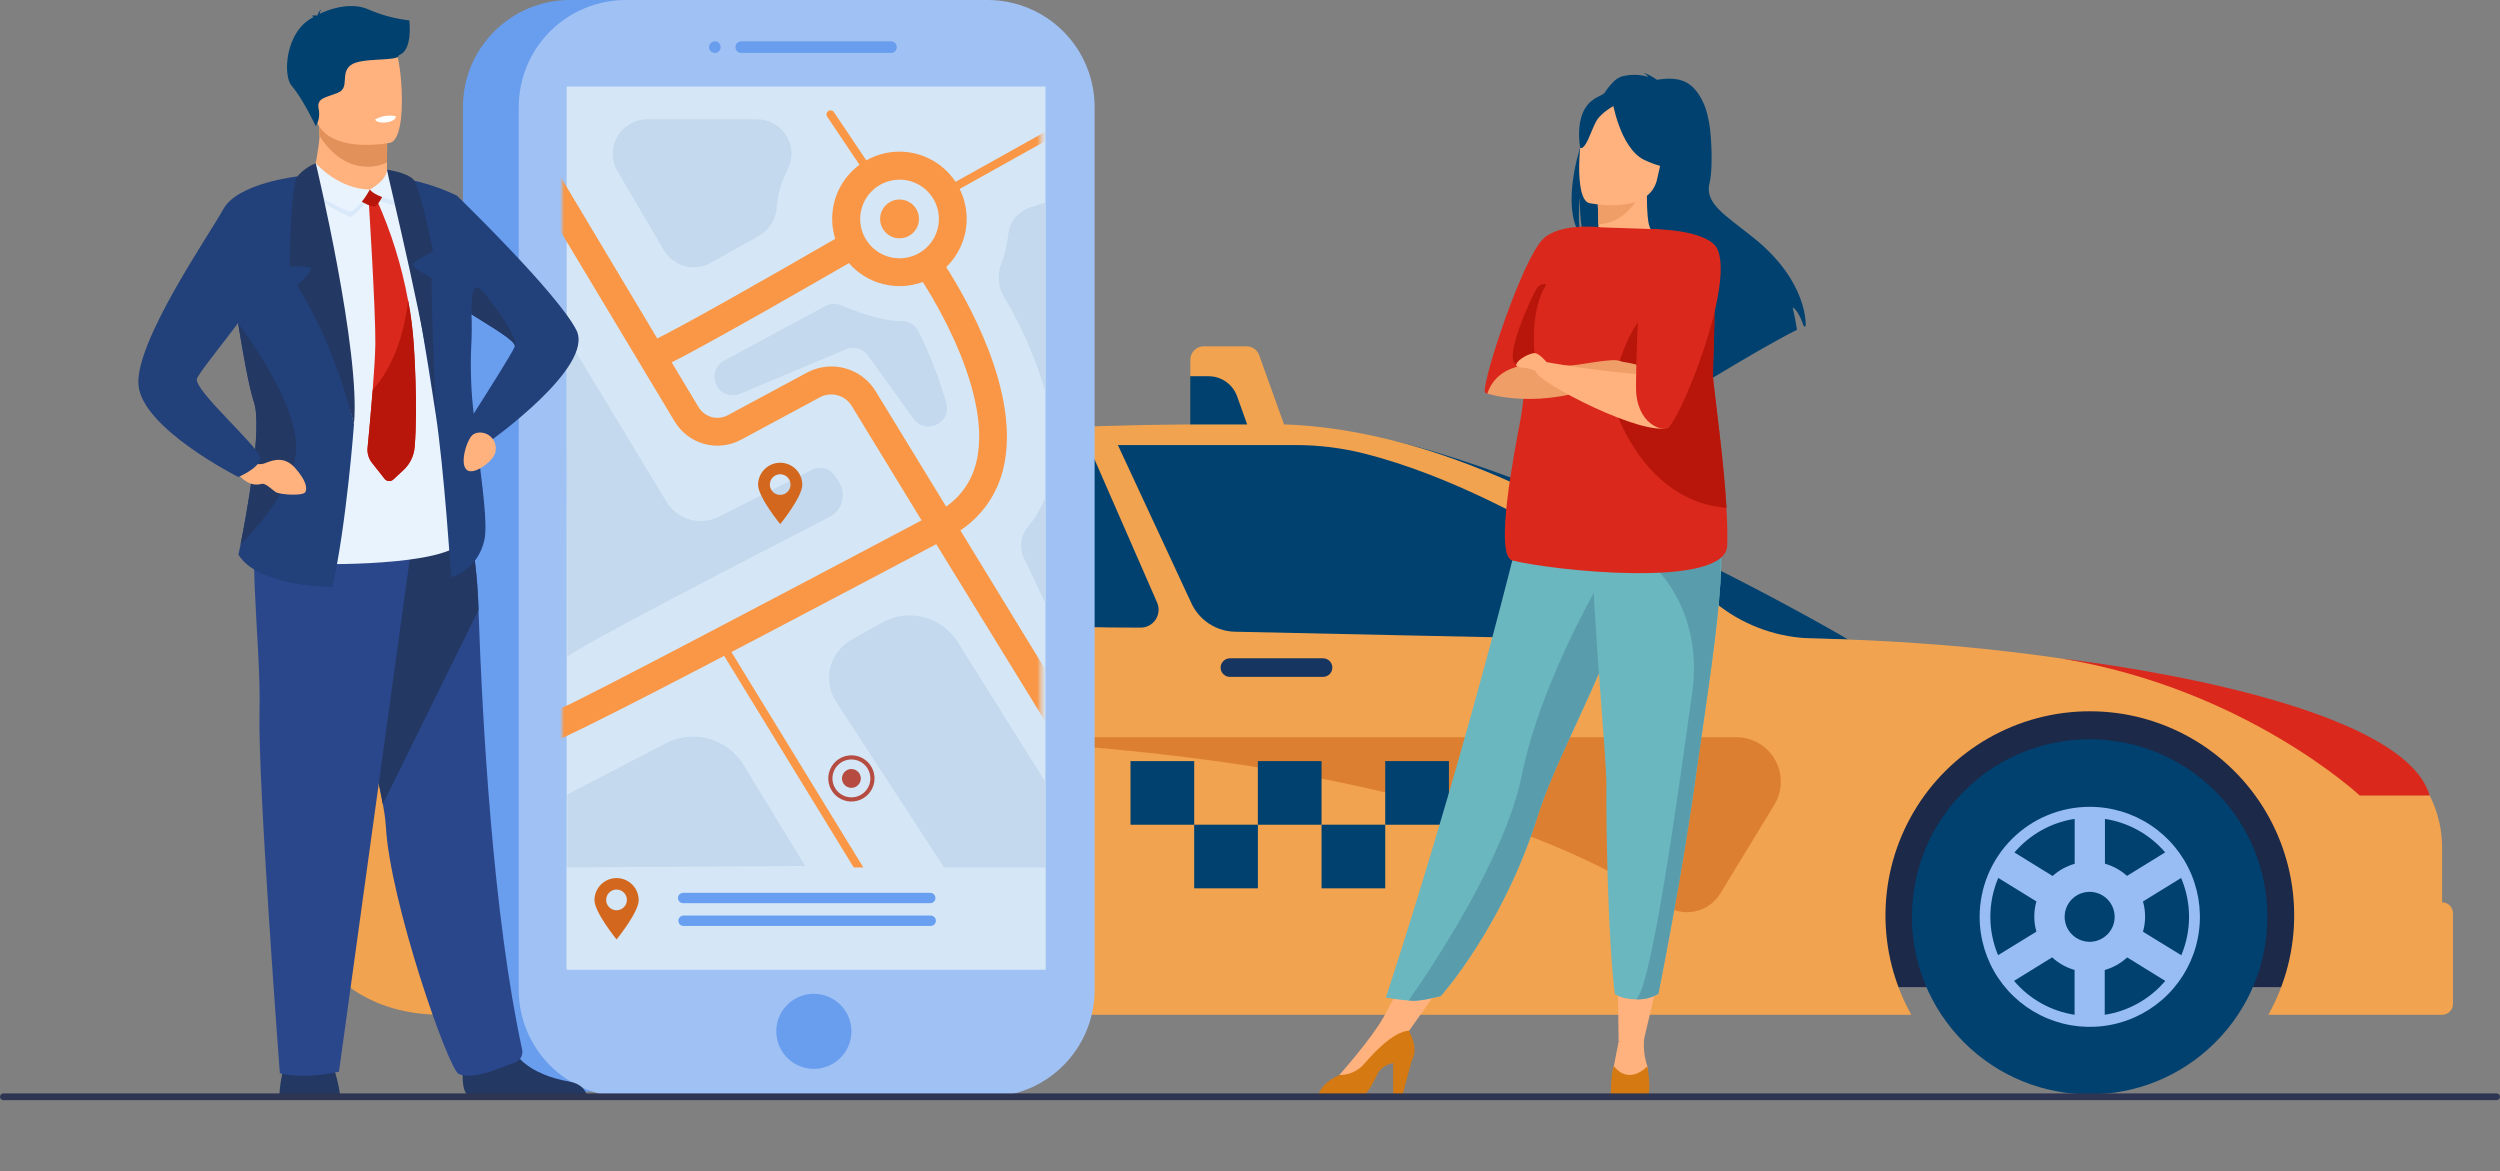 <svg width="587" height="275" viewBox="0 0 587 275" fill="none" xmlns="http://www.w3.org/2000/svg">
<rect x="0" y="0" width="587" height="275" fill="#808080" stroke="none"/>
<path d="M103.633 231.777H548.389L530.332 165.146H103.633V231.777Z" fill="#1C2948"/>
<path d="M433.955 150.158C427.291 149.906 420.361 149.777 413.165 149.772C413.165 149.772 373.323 115.238 327.227 103.461C374.602 115.167 433.955 150.158 433.955 150.158Z" fill="#004170"/>
<path d="M73.155 176.079V137.948C73.155 137.948 117.933 132.836 145.007 123.039C207.7 100.029 241.392 99.603 298.329 99.603C341.55 99.603 385.333 128.521 403.912 142.452C410.18 147.136 417.759 149.743 425.586 149.906C493.972 151.405 536.238 165.043 557.233 174.249C562.047 176.365 566.139 179.835 569.011 184.237C571.883 188.638 573.409 193.78 573.404 199.033V211.867C574.082 211.867 574.733 212.137 575.213 212.616C575.693 213.095 575.962 213.745 575.962 214.423V235.721C575.962 236.399 575.693 237.049 575.213 237.528C574.733 238.007 574.082 238.277 573.404 238.277H532.606C536.676 230.98 538.766 222.748 538.671 214.396C538.575 206.044 536.297 197.862 532.062 190.66C527.826 183.459 521.781 177.488 514.524 173.339C507.268 169.19 499.052 167.008 490.691 167.008C482.33 167.008 474.114 169.19 466.858 173.339C459.601 177.488 453.556 183.459 449.32 190.66C445.085 197.862 442.807 206.044 442.711 214.396C442.616 222.748 444.706 230.98 448.776 238.277H197.736C201.805 230.98 203.896 222.748 203.801 214.396C203.705 206.044 201.427 197.862 197.191 190.66C192.956 183.459 186.91 177.488 179.654 173.339C172.397 169.19 164.182 167.008 155.821 167.008C147.46 167.008 139.244 169.19 131.988 173.339C124.731 177.488 118.686 183.459 114.45 190.66C110.215 197.862 107.936 206.044 107.841 214.396C107.745 222.748 109.836 230.98 113.906 238.277H103.878C69.184 238.277 64.264 202.835 63.941 185.426C63.924 184.206 64.15 182.995 64.605 181.862C65.061 180.73 65.737 179.699 66.594 178.83C67.451 177.96 68.472 177.269 69.598 176.797C70.725 176.325 71.934 176.081 73.155 176.079Z" fill="#F1A34F"/>
<path d="M320.311 106.49C359.924 116.5 402.427 150.734 402.427 150.734L290.006 148.328C287.839 148.289 285.727 147.641 283.911 146.458C282.096 145.275 280.651 143.605 279.742 141.639L262.481 104.502H304.164C309.608 104.493 315.032 105.16 320.311 106.49Z" fill="#004170"/>
<path d="M255.896 105.354L271.688 141.481C271.967 142.121 272.082 142.821 272.023 143.517C271.964 144.212 271.733 144.882 271.35 145.466C270.966 146.05 270.444 146.53 269.829 146.861C269.214 147.193 268.526 147.366 267.827 147.366C251.901 147.366 210.084 146.782 186.01 140.756C184.694 140.425 183.49 139.749 182.523 138.797C181.557 137.845 180.863 136.651 180.514 135.341C180.165 134.03 180.174 132.65 180.539 131.344C180.904 130.038 181.613 128.854 182.591 127.914C192.374 118.543 213.645 105.354 255.896 105.354Z" fill="#004170"/>
<path d="M570.482 186.783H554.059C554.059 186.783 527.213 161.738 484.094 154.639C484.094 154.639 563.723 163.41 570.482 186.783Z" fill="#DA291C"/>
<path d="M73.155 176.079H77.505C78.698 176.079 79.866 175.742 80.875 175.107C81.884 174.472 82.692 173.564 83.206 172.489C85.717 167.173 91.236 157.084 99.701 149.914C100.421 149.303 100.936 148.486 101.177 147.574C101.419 146.662 101.374 145.697 101.05 144.811C100.725 143.924 100.137 143.159 99.363 142.617C98.59 142.075 97.668 141.784 96.724 141.781H73.155V176.079Z" fill="#B64C41"/>
<path d="M288.79 158.93H310.646C311.225 158.93 311.78 158.701 312.19 158.293C312.6 157.885 312.831 157.331 312.833 156.753C312.833 156.173 312.603 155.618 312.192 155.208C311.782 154.798 311.226 154.568 310.646 154.568H288.79C288.21 154.568 287.654 154.798 287.244 155.208C286.833 155.618 286.603 156.173 286.603 156.753C286.605 157.331 286.836 157.885 287.246 158.293C287.656 158.701 288.211 158.93 288.79 158.93Z" fill="#163560"/>
<path d="M192.208 158.93H214.064C214.642 158.93 215.196 158.701 215.605 158.292C216.013 157.884 216.243 157.33 216.243 156.753C216.244 156.466 216.188 156.182 216.079 155.917C215.97 155.652 215.81 155.411 215.608 155.208C215.405 155.005 215.164 154.844 214.9 154.734C214.635 154.624 214.351 154.568 214.064 154.568H192.208C191.921 154.568 191.637 154.624 191.372 154.734C191.107 154.844 190.867 155.005 190.664 155.208C190.462 155.411 190.301 155.652 190.192 155.917C190.083 156.182 190.028 156.466 190.029 156.753C190.029 157.33 190.258 157.884 190.667 158.292C191.076 158.701 191.63 158.93 192.208 158.93Z" fill="#163560"/>
<path d="M210.693 173.097H407.694C409.548 173.097 411.369 173.59 412.969 174.526C414.57 175.461 415.892 176.806 416.801 178.421C417.709 180.036 418.171 181.863 418.138 183.715C418.106 185.567 417.581 187.378 416.616 188.96L403.928 209.792C403.275 210.865 402.408 211.792 401.381 212.515C400.354 213.238 399.189 213.742 397.958 213.995C396.728 214.248 395.458 214.245 394.229 213.986C392.999 213.727 391.836 213.218 390.813 212.49C373.971 200.484 325.451 175.597 210.693 173.097Z" fill="#DD7F30"/>
<path d="M282.592 81.311H292.698C293.342 81.315 293.968 81.515 294.495 81.884C295.021 82.253 295.422 82.774 295.644 83.377L301.597 99.942H279.489V84.434C279.497 83.613 279.826 82.826 280.405 82.243C280.985 81.66 281.769 81.325 282.592 81.311Z" fill="#F1A34F"/>
<path d="M279.457 99.659V88.339H283.8C285.258 88.344 286.68 88.796 287.873 89.636C289.065 90.476 289.97 91.662 290.464 93.033L292.833 99.659H279.457Z" fill="#004170"/>
<path d="M340.208 178.705H325.253V193.645H340.208V178.705Z" fill="#004170"/>
<path d="M325.253 193.637H310.298V208.578H325.253V193.637Z" fill="#004170"/>
<path d="M310.298 178.705H295.344V193.645H310.298V178.705Z" fill="#004170"/>
<path d="M295.352 193.637H280.397V208.578H295.352V193.637Z" fill="#004170"/>
<path d="M280.397 178.705H265.442V193.645H280.397V178.705Z" fill="#004170"/>
<path d="M176.235 251.324C196.21 239.84 203.084 214.353 191.589 194.397C180.093 174.442 154.581 167.574 134.606 179.059C114.631 190.543 107.757 216.03 119.253 235.985C130.748 255.941 156.26 262.808 176.235 251.324Z" fill="#2D3A62"/>
<path d="M155.406 189.378C160.521 189.377 165.522 190.891 169.776 193.729C174.029 196.567 177.345 200.601 179.303 205.322C181.261 210.043 181.774 215.238 180.776 220.25C179.779 225.262 177.316 229.866 173.699 233.479C170.082 237.092 165.474 239.553 160.457 240.549C155.44 241.546 150.24 241.034 145.515 239.077C140.789 237.121 136.751 233.809 133.91 229.559C131.069 225.31 129.554 220.314 129.555 215.204C129.555 208.354 132.279 201.786 137.127 196.942C141.975 192.099 148.55 189.378 155.406 189.378ZM151.869 192.21C146.361 193.061 141.342 195.86 137.727 200.098L146.689 205.62C148.173 204.281 149.945 203.302 151.869 202.756V192.21ZM158.975 192.21V202.733C160.898 203.278 162.671 204.258 164.155 205.596L173.109 200.074C169.488 195.839 164.463 193.048 158.951 192.21H158.975ZM176.906 224.228C178.112 221.354 178.729 218.268 178.721 215.152C178.713 212.036 178.08 208.953 176.859 206.085L167.905 211.607C168.239 212.777 168.409 213.987 168.411 215.204C168.412 216.382 168.253 217.555 167.937 218.69L176.906 224.228ZM158.975 238.206C164.517 237.353 169.564 234.529 173.188 230.254L164.242 224.733C162.744 226.118 160.939 227.129 158.975 227.683V238.206ZM161.344 215.204C161.344 214.043 160.999 212.908 160.354 211.943C159.708 210.978 158.791 210.226 157.717 209.782C156.644 209.338 155.463 209.221 154.323 209.448C153.184 209.674 152.137 210.233 151.315 211.054C150.494 211.875 149.934 212.921 149.708 214.059C149.481 215.197 149.597 216.377 150.042 217.45C150.487 218.522 151.24 219.439 152.206 220.084C153.172 220.728 154.307 221.073 155.469 221.073C157.016 221.056 158.494 220.43 159.582 219.332C160.67 218.233 161.281 216.75 161.281 215.204H161.344ZM151.932 238.206V227.683C149.968 227.129 148.163 226.118 146.665 224.733L137.712 230.254C141.323 234.516 146.348 237.338 151.869 238.206H151.932ZM142.97 218.69C142.304 216.371 142.304 213.911 142.97 211.591L134.016 206.069C132.796 208.937 132.163 212.02 132.155 215.136C132.146 218.252 132.763 221.338 133.969 224.212L142.97 218.69Z" fill="#98BDF4"/>
<path d="M520.159 244.745C536.455 228.465 536.455 202.069 520.159 185.788C503.862 169.508 477.441 169.508 461.144 185.788C444.848 202.069 444.848 228.465 461.144 244.745C477.441 261.026 503.862 261.026 520.159 244.745Z" fill="#004170"/>
<path d="M490.671 189.441C495.786 189.44 500.787 190.954 505.041 193.792C509.294 196.63 512.61 200.664 514.568 205.385C516.526 210.106 517.039 215.301 516.042 220.313C515.044 225.325 512.581 229.929 508.964 233.542C505.347 237.155 500.739 239.616 495.722 240.612C490.705 241.609 485.505 241.097 480.78 239.14C476.054 237.184 472.016 233.872 469.175 229.622C466.334 225.373 464.819 220.377 464.82 215.267C464.82 208.417 467.544 201.849 472.392 197.005C477.24 192.162 483.815 189.441 490.671 189.441ZM487.134 192.273C481.626 193.123 476.607 195.923 472.992 200.161L481.954 205.683C483.436 204.342 485.209 203.362 487.134 202.819V192.273ZM494.24 192.273V202.796C496.165 203.338 497.938 204.318 499.42 205.659L508.382 200.137C504.752 195.898 499.715 193.106 494.193 192.273H494.24ZM512.172 224.291C513.377 221.417 513.994 218.331 513.986 215.215C513.978 212.099 513.345 209.016 512.124 206.148L503.17 211.67C503.835 213.99 503.835 216.449 503.17 218.769L512.172 224.291ZM494.193 238.269C499.735 237.416 504.782 234.592 508.405 230.317L499.459 224.796C497.962 226.183 496.157 227.197 494.193 227.754V238.269ZM496.522 215.267C496.522 214.106 496.178 212.971 495.532 212.006C494.887 211.041 493.969 210.289 492.896 209.845C491.822 209.401 490.641 209.284 489.502 209.511C488.362 209.737 487.315 210.296 486.494 211.117C485.672 211.938 485.113 212.984 484.886 214.122C484.659 215.26 484.776 216.44 485.22 217.513C485.665 218.585 486.418 219.502 487.384 220.147C488.35 220.791 489.486 221.136 490.648 221.136C492.206 221.136 493.7 220.517 494.801 219.417C495.903 218.316 496.522 216.823 496.522 215.267ZM487.11 238.269V227.746C485.146 227.189 483.341 226.175 481.844 224.788L472.898 230.31C476.52 234.587 481.567 237.413 487.11 238.269ZM478.148 218.753C477.484 216.434 477.484 213.974 478.148 211.654L469.195 206.132C467.974 209 467.341 212.083 467.333 215.199C467.325 218.315 467.942 221.401 469.147 224.275L478.148 218.753Z" fill="#98BDF4"/>
<path d="M218.762 0H133.85C119.961 0 108.702 11.248 108.702 25.124V231.185C108.702 245.061 119.961 256.309 133.85 256.309H218.762C232.651 256.309 243.91 245.061 243.91 231.185V25.124C243.91 11.248 232.651 0 218.762 0Z" fill="#699DEE"/>
<path d="M146.957 1.23843e-06H231.869C238.539 1.23843e-06 244.935 2.647 249.652 7.359C254.368 12.07 257.017 18.46 257.017 25.124V232.431C257.017 235.731 256.367 238.998 255.103 242.046C253.839 245.094 251.987 247.864 249.652 250.197C247.316 252.53 244.544 254.38 241.493 255.643C238.442 256.905 235.172 257.555 231.869 257.555H146.957C140.286 257.555 133.887 254.907 129.169 250.194C124.452 245.481 121.801 239.089 121.801 232.424V25.124C121.801 21.824 122.452 18.556 123.716 15.507C124.981 12.459 126.834 9.689 129.17 7.356C131.506 5.023 134.279 3.172 137.331 1.91C140.383 0.648 143.654 -0.001 146.957 1.23843e-06Z" fill="#9FC1F4"/>
<path d="M209.232 9.702H174.048C173.686 9.702 173.338 9.846 173.082 10.102C172.826 10.358 172.682 10.705 172.682 11.067C172.682 11.429 172.826 11.776 173.082 12.032C173.338 12.288 173.686 12.432 174.048 12.432H209.2C209.563 12.432 209.91 12.288 210.166 12.032C210.422 11.776 210.566 11.429 210.566 11.067C210.566 10.705 210.422 10.358 210.166 10.102C209.91 9.846 209.563 9.702 209.2 9.702H209.232Z" fill="#699DEE"/>
<path d="M167.842 9.702C167.572 9.702 167.308 9.782 167.083 9.932C166.859 10.082 166.683 10.296 166.58 10.545C166.477 10.794 166.45 11.069 166.502 11.333C166.555 11.598 166.685 11.841 166.876 12.032C167.067 12.223 167.311 12.353 167.576 12.405C167.841 12.458 168.115 12.431 168.365 12.328C168.614 12.225 168.828 12.05 168.978 11.825C169.128 11.601 169.208 11.337 169.208 11.067C169.206 10.706 169.061 10.36 168.806 10.104C168.55 9.849 168.204 9.704 167.842 9.702Z" fill="#699DEE"/>
<path d="M182.268 242.142C182.271 240.4 182.791 238.698 183.762 237.251C184.733 235.804 186.111 234.677 187.723 234.013C189.335 233.348 191.108 233.176 192.818 233.518C194.527 233.859 196.097 234.7 197.329 235.933C198.561 237.166 199.4 238.736 199.739 240.444C200.078 242.153 199.902 243.924 199.234 245.533C198.566 247.142 197.436 248.517 195.986 249.485C194.535 250.452 192.831 250.969 191.087 250.969C189.928 250.969 188.78 250.74 187.708 250.296C186.637 249.853 185.664 249.202 184.845 248.382C184.026 247.562 183.377 246.589 182.934 245.518C182.492 244.448 182.266 243.3 182.268 242.142Z" fill="#699DEE"/>
<path d="M245.474 20.32H133.061V227.635H245.474V20.32Z" fill="#D5E7F7"/>
<path d="M245.474 203.584H133.061V227.651H245.474V203.584Z" fill="#D5E7F7"/>
<path d="M204.566 42.044C204.41 42.044 204.256 42.006 204.118 41.933C203.981 41.86 203.863 41.755 203.776 41.625L194.301 27.514C194.209 27.411 194.141 27.291 194.1 27.16C194.059 27.029 194.046 26.891 194.063 26.755C194.08 26.619 194.125 26.488 194.197 26.371C194.268 26.254 194.364 26.153 194.477 26.076C194.591 25.999 194.719 25.947 194.855 25.924C194.99 25.9 195.129 25.906 195.261 25.941C195.394 25.975 195.518 26.038 195.625 26.124C195.732 26.21 195.819 26.318 195.88 26.441L205.355 40.545C205.427 40.65 205.477 40.768 205.502 40.892C205.528 41.017 205.529 41.145 205.504 41.27C205.48 41.394 205.431 41.513 205.361 41.618C205.291 41.724 205.2 41.815 205.095 41.886C204.938 41.99 204.754 42.045 204.566 42.044Z" fill="#F99746"/>
<path d="M206.65 51.399C206.65 50.497 206.918 49.615 207.42 48.865C207.921 48.115 208.635 47.531 209.469 47.186C210.303 46.841 211.221 46.751 212.107 46.928C212.992 47.104 213.806 47.539 214.444 48.178C215.082 48.816 215.516 49.629 215.691 50.514C215.866 51.399 215.774 52.316 215.428 53.149C215.081 53.982 214.495 54.694 213.743 55.194C212.992 55.694 212.109 55.96 211.206 55.958C210.607 55.958 210.014 55.84 209.461 55.611C208.907 55.382 208.405 55.046 207.981 54.622C207.558 54.199 207.223 53.696 206.994 53.143C206.766 52.59 206.649 51.997 206.65 51.399Z" fill="#F99746"/>
<path d="M189.05 203.332L174.577 179.581C172.748 176.588 169.851 174.4 166.47 173.458C163.089 172.517 159.476 172.892 156.361 174.509L133.219 186.53V203.679L189.05 203.332Z" fill="#C4D9ED"/>
<path d="M133.218 154.323C133.092 153.163 178.493 129.752 194.751 121.406C195.472 121.036 196.107 120.519 196.616 119.888C197.125 119.257 197.495 118.526 197.704 117.744C197.912 116.961 197.954 116.143 197.826 115.343C197.698 114.543 197.404 113.779 196.962 113.1L196.085 111.759C195.519 110.887 194.651 110.255 193.646 109.984C192.642 109.713 191.573 109.823 190.645 110.292L168.758 121.335C166.674 122.382 164.274 122.618 162.026 121.997C159.777 121.376 157.84 119.943 156.59 117.975L133.061 79.07L133.218 154.323Z" fill="#C4D9ED"/>
<path d="M144.984 40.222L155.888 58.759C156.96 60.586 158.705 61.922 160.751 62.479C162.797 63.037 164.979 62.771 166.832 61.74L178.233 55.343C179.39 54.697 180.37 53.777 181.089 52.665C181.807 51.552 182.242 50.281 182.355 48.962C182.571 45.835 183.417 42.785 184.842 39.993C185.528 38.744 185.871 37.335 185.835 35.911C185.798 34.486 185.385 33.097 184.637 31.884C183.912 30.701 182.895 29.723 181.684 29.045C180.473 28.367 179.108 28.011 177.72 28.011H151.979C150.55 28.009 149.145 28.386 147.907 29.102C146.67 29.818 145.644 30.848 144.934 32.088C144.224 33.328 143.854 34.733 143.863 36.161C143.872 37.59 144.258 38.99 144.984 40.222Z" fill="#C4D9ED"/>
<path d="M245.482 47.526V92.094C243.197 84.219 239.907 76.671 235.691 69.636C235.016 68.475 234.614 67.175 234.516 65.836C234.417 64.497 234.625 63.153 235.123 61.906C235.966 59.67 236.513 57.334 236.749 54.956C236.906 53.535 237.472 52.189 238.376 51.08C239.281 49.972 240.487 49.149 241.85 48.709L245.482 47.526Z" fill="#C4D9ED"/>
<path d="M241.281 123.78C243.063 121.661 244.482 119.262 245.482 116.681V141.702L240.373 130.982C239.82 129.82 239.612 128.525 239.773 127.249C239.934 125.972 240.457 124.769 241.281 123.78Z" fill="#C4D9ED"/>
<path d="M245.482 183.62V203.679H221.676L196.338 164.807C195.562 163.628 195.037 162.301 194.798 160.91C194.558 159.519 194.608 158.094 194.946 156.723C195.283 155.353 195.9 154.066 196.757 152.945C197.615 151.823 198.696 150.891 199.931 150.206L207.037 146.214C210.031 144.534 213.559 144.072 216.885 144.925C220.212 145.777 223.082 147.877 224.897 150.79L245.482 183.62Z" fill="#C4D9ED"/>
<path d="M170.029 84.663L193.788 71.853C194.366 71.542 195.008 71.366 195.664 71.339C196.321 71.311 196.975 71.433 197.578 71.695C200.633 73.028 206.816 75.41 211.727 75.387C212.549 75.376 213.356 75.6 214.056 76.032C214.755 76.464 215.316 77.085 215.675 77.824C218.37 83.24 220.559 88.894 222.213 94.713C223.429 99.351 217.293 102.214 214.49 98.317L203.815 83.496C203.242 82.7 202.415 82.121 201.47 81.855C200.525 81.588 199.518 81.649 198.612 82.028L173.772 92.472C172.79 92.886 171.69 92.924 170.683 92.579C169.675 92.234 168.829 91.531 168.308 90.603C168.025 90.101 167.845 89.548 167.778 88.977C167.711 88.404 167.76 87.825 167.92 87.272C168.08 86.719 168.349 86.203 168.711 85.755C169.074 85.307 169.522 84.936 170.029 84.663Z" fill="#C4D9ED"/>
<path d="M218.423 209.635H160.404C160.081 209.637 159.771 209.767 159.544 209.996C159.316 210.225 159.188 210.535 159.188 210.857C159.19 211.179 159.319 211.487 159.546 211.714C159.774 211.941 160.082 212.07 160.404 212.072H218.423C218.745 212.07 219.054 211.942 219.283 211.715C219.512 211.487 219.642 211.18 219.646 210.857C219.644 210.534 219.515 210.224 219.286 209.995C219.057 209.766 218.747 209.637 218.423 209.635Z" fill="#699FF0"/>
<path d="M218.423 214.975H160.404C160.097 215 159.811 215.139 159.603 215.365C159.394 215.591 159.278 215.887 159.278 216.194C159.278 216.501 159.394 216.797 159.603 217.023C159.811 217.249 160.097 217.388 160.404 217.413H218.423C218.591 217.426 218.76 217.405 218.92 217.35C219.08 217.294 219.227 217.207 219.351 217.092C219.475 216.978 219.574 216.839 219.642 216.684C219.71 216.53 219.745 216.363 219.745 216.194C219.745 216.025 219.71 215.858 219.642 215.703C219.574 215.549 219.475 215.41 219.351 215.295C219.227 215.181 219.08 215.093 218.92 215.038C218.76 214.983 218.591 214.962 218.423 214.975Z" fill="#699FF0"/>
<path d="M144.771 206.172C143.395 206.172 142.075 206.718 141.102 207.69C140.13 208.662 139.583 209.98 139.583 211.354C139.583 214.218 144.771 220.583 144.771 220.583C144.771 220.583 149.966 214.218 149.966 211.354C149.964 209.979 149.416 208.661 148.442 207.689C147.467 206.718 146.147 206.172 144.771 206.172ZM144.771 213.729C144.289 213.73 143.818 213.589 143.417 213.323C143.016 213.057 142.703 212.678 142.518 212.234C142.333 211.791 142.284 211.302 142.377 210.83C142.469 210.358 142.7 209.925 143.04 209.584C143.38 209.243 143.813 209.011 144.285 208.917C144.757 208.823 145.247 208.87 145.691 209.054C146.136 209.237 146.517 209.549 146.784 209.949C147.052 210.348 147.195 210.818 147.195 211.299C147.195 211.942 146.939 212.559 146.485 213.014C146.031 213.47 145.414 213.727 144.771 213.729Z" fill="#D3671E"/>
<path d="M183.191 108.651C181.815 108.651 180.494 109.197 179.52 110.169C178.546 111.14 177.998 112.458 177.996 113.834C177.996 116.697 183.191 123.063 183.191 123.063C183.191 123.063 188.379 116.697 188.379 113.834C188.379 112.459 187.832 111.141 186.859 110.169C185.886 109.197 184.567 108.651 183.191 108.651ZM183.191 116.2C182.712 116.2 182.243 116.058 181.844 115.792C181.446 115.526 181.135 115.148 180.952 114.705C180.768 114.263 180.72 113.776 180.814 113.306C180.907 112.836 181.138 112.405 181.477 112.066C181.816 111.727 182.248 111.497 182.718 111.403C183.188 111.31 183.676 111.358 184.119 111.541C184.562 111.724 184.94 112.035 185.207 112.433C185.473 112.831 185.615 113.299 185.615 113.778C185.616 114.097 185.554 114.412 185.433 114.706C185.311 115.001 185.133 115.268 184.907 115.493C184.682 115.718 184.414 115.897 184.12 116.018C183.825 116.139 183.51 116.201 183.191 116.2Z" fill="#D3671E"/>
<path d="M202.71 203.679L170.408 150.931C170.345 150.817 170.26 150.716 170.158 150.636C170.055 150.555 169.937 150.496 169.811 150.462C169.685 150.429 169.554 150.421 169.424 150.44C169.295 150.458 169.171 150.503 169.06 150.571C168.949 150.639 168.852 150.728 168.777 150.835C168.701 150.941 168.648 151.061 168.62 151.189C168.593 151.316 168.591 151.448 168.616 151.576C168.641 151.704 168.692 151.825 168.765 151.933L200.451 203.679H202.71Z" fill="#F99746"/>
<path d="M202.118 182.768C202.119 183.205 201.991 183.633 201.749 183.997C201.507 184.361 201.162 184.646 200.759 184.814C200.355 184.982 199.91 185.027 199.481 184.943C199.051 184.859 198.657 184.649 198.347 184.34C198.037 184.032 197.825 183.638 197.739 183.21C197.653 182.781 197.697 182.336 197.864 181.932C198.031 181.528 198.314 181.183 198.678 180.94C199.042 180.697 199.47 180.567 199.907 180.567C200.492 180.567 201.053 180.799 201.468 181.211C201.882 181.624 202.116 182.184 202.118 182.768Z" fill="#B64C41"/>
<path d="M199.907 177.349C198.832 177.349 197.782 177.667 196.888 178.264C195.995 178.86 195.298 179.709 194.887 180.701C194.476 181.693 194.369 182.784 194.58 183.837C194.79 184.89 195.308 185.857 196.068 186.616C196.829 187.375 197.798 187.891 198.852 188.099C199.906 188.308 200.999 188.199 201.991 187.787C202.984 187.375 203.832 186.679 204.428 185.785C205.024 184.892 205.341 183.841 205.339 182.768C205.337 181.33 204.764 179.951 203.745 178.935C202.727 177.919 201.346 177.349 199.907 177.349ZM199.907 187.217C199.026 187.217 198.165 186.956 197.433 186.467C196.701 185.978 196.13 185.283 195.793 184.47C195.456 183.657 195.367 182.763 195.539 181.9C195.711 181.037 196.135 180.244 196.758 179.622C197.381 179 198.174 178.576 199.038 178.404C199.902 178.233 200.797 178.321 201.611 178.658C202.425 178.994 203.12 179.564 203.61 180.296C204.099 181.028 204.36 181.888 204.36 182.768C204.36 183.948 203.891 185.079 203.056 185.914C202.221 186.748 201.088 187.217 199.907 187.217Z" fill="#B64C41"/>
<path d="M90.865 38.163V39.835C90.865 39.835 91.323 45.049 84.888 45.814C78.453 46.579 73.186 46.477 73.36 42.446C73.944 39.291 74.939 34.495 75.026 31.915C75.04 30.859 74.963 29.803 74.797 28.76L87.257 28.508L90.921 29.107L90.865 38.163Z" fill="#FFB27D"/>
<path d="M90.912 29.139L90.865 38.163C89.462 38.821 87.93 39.16 86.38 39.157C80.648 39.157 76.953 34.96 75.018 31.915C75.031 30.859 74.955 29.803 74.789 28.76L87.249 28.508L90.912 29.139Z" fill="#E2915A"/>
<path d="M73.834 26.788C75.279 34.558 85.314 34.305 89.626 33.816C90.841 33.682 91.615 33.524 91.615 33.524C92.989 33.161 93.755 30.992 94.11 28.152C94.821 22.536 93.929 14.293 92.981 12.187C91.552 9.032 88.86 5.585 78.769 8.061C68.678 10.538 71.978 16.825 73.834 26.788Z" fill="#FFB27D"/>
<path d="M65.614 256.924H79.827C79.582 255.196 79.202 253.489 78.69 251.821C78.481 251.12 78.217 250.436 77.9 249.777C76.518 247.017 67.73 248.768 67.73 248.768C67.73 248.768 66.941 249.47 66.278 252.136C65.921 253.71 65.7 255.312 65.614 256.924Z" fill="#233862"/>
<path d="M108.607 252.436C108.607 254.368 108.892 256.198 109.594 256.924H137.727C137.372 255.907 136.361 254.376 133.471 253.911C130.187 253.374 125.07 251.797 122.086 248.642C121.001 247.539 120.239 246.162 119.883 244.658C118.556 238.766 108.931 246.457 108.931 246.457C108.698 248.441 108.59 250.438 108.607 252.436Z" fill="#233862"/>
<path d="M89.886 188.786C90.228 190.5 90.466 192.234 90.597 193.977C91.489 211.409 105.283 251.268 107.755 252.199C111.568 253.635 117.577 250.574 120.728 249.572C121.366 249.386 121.912 248.97 122.26 248.404C122.609 247.839 122.735 247.165 122.615 246.512C115.785 215.141 113.274 169.997 112.35 143.225C112.144 135.56 111.214 127.933 109.571 120.444C109.571 120.444 75.927 111.483 75.729 122.81C75.571 132.86 86.894 172.229 89.886 188.786Z" fill="#2B478B"/>
<path d="M89.887 188.786L112.366 143.225C112.16 135.56 111.23 127.933 109.587 120.444C109.587 120.444 75.942 111.483 75.745 122.81C75.571 132.86 86.894 172.229 89.887 188.786Z" fill="#233862"/>
<path d="M97.372 122.866L79.591 251.631C79.591 251.631 71.782 253.517 65.71 252.01C65.71 252.01 60.498 183.525 60.933 166.968C61.367 150.411 57.19 122.66 61.928 119.6C66.665 116.539 97.372 122.866 97.372 122.866Z" fill="#2B478B"/>
<path d="M96.116 4.788C92.765 4.41 89.491 3.527 86.404 2.169C82.148 0.315 76.771 2.351 75.026 3.274C75.088 2.896 75.233 2.537 75.453 2.224C75.011 2.55 74.695 3.018 74.561 3.55C74.482 3.613 74.442 3.652 74.466 3.668C73.979 3.577 73.476 3.609 73.005 3.763C73.005 3.763 73.408 3.707 73.55 3.96C73.567 3.987 73.588 4.011 73.613 4.031C66.965 7.241 66.357 17.732 68.489 20.162C71.063 23.081 74.15 29.628 74.15 29.628C74.887 28.387 75.122 26.911 74.805 25.502C74.34 22.931 76.558 22.931 79.369 21.763C82.18 20.596 79.835 17.322 82.291 15.335C84.746 13.347 93.755 14.546 93.637 12.968C96.977 11.816 96.116 5.127 96.116 4.788Z" fill="#004170"/>
<path d="M71.837 44.686L75.935 132.457C75.935 132.457 110.108 133.01 109.097 125.287C108.087 117.565 96.78 47.376 96.78 47.376L71.805 44.686H71.837Z" fill="#E9F3FE"/>
<path d="M59.638 94.436C61.667 100.526 57.837 120.972 56.479 127.906C56.179 129.365 55.982 130.233 55.982 130.233C60.719 137.924 78.043 137.829 78.043 137.829C81.375 123.11 83.112 99.666 83.112 99.666L69.823 41.42L53.084 56.873C53.084 56.873 54.355 66.299 55.919 75.891C57.135 83.48 58.54 91.202 59.638 94.436Z" fill="#22407A"/>
<path d="M88.078 28.066C88.078 28.066 88.402 29.068 90.936 28.705C90.936 28.705 93.06 28.397 92.903 27.277C91.252 26.942 89.535 27.222 88.078 28.066Z" fill="white"/>
<path d="M107.289 45.941C108.078 46.729 130.905 68.856 135.327 77.493C139.748 86.13 114.758 103.8 114.758 103.8C113.891 104.143 112.954 104.275 112.026 104.186C113.21 113.905 114.537 122.873 113.747 126.707C112.326 133.625 105.923 135.944 105.923 135.384C105.923 135.21 104.272 110.142 102.306 97.205C97.956 68.564 92.721 41.602 92.721 41.602C97.776 42.267 102.694 43.731 107.289 45.941ZM120.869 81.374C120.884 81.33 120.884 81.283 120.869 81.24C120.869 79.978 116.037 77.177 110.802 73.88L110.707 73.778C110.813 76.378 110.786 78.982 110.628 81.579C110.422 86.774 110.62 91.978 111.221 97.142C113.724 93.206 120.356 82.778 120.869 81.374Z" fill="#22407A"/>
<path d="M70.873 41.318C70.826 40.482 74.821 39.322 74.821 39.322C74.821 39.322 79.369 45.633 86.854 45.727C86.854 45.727 84.722 49.876 82.211 50.949C82.188 50.949 71.118 46.295 70.873 41.318Z" fill="#D9E9F9"/>
<path d="M97.348 105.038C97.166 107.089 96.226 108.999 94.71 110.394L92.342 112.587C92.2 112.717 92.034 112.817 91.852 112.879C91.671 112.942 91.478 112.966 91.287 112.95C91.095 112.935 90.909 112.88 90.74 112.789C90.571 112.698 90.423 112.573 90.305 112.422L87.351 108.683C86.557 107.679 86.183 106.406 86.309 105.133C86.585 102.301 87.099 96.835 87.509 91.565C87.841 87.298 88.109 83.149 88.133 80.624C88.196 72.571 86.554 46.879 86.554 46.879L88.488 46.982C91.862 54.507 94.319 62.41 95.808 70.52C96.464 74.016 96.909 77.548 97.142 81.098C97.142 81.098 98.177 95.785 97.348 105.038Z" fill="#DA291C"/>
<path d="M97.348 105.038C97.166 107.089 96.226 108.999 94.71 110.394L92.342 112.587C92.2 112.717 92.034 112.817 91.852 112.879C91.671 112.942 91.478 112.966 91.287 112.95C91.095 112.935 90.909 112.88 90.74 112.789C90.571 112.698 90.423 112.573 90.305 112.421L87.351 108.683C86.557 107.679 86.183 106.406 86.309 105.133C86.585 102.301 87.099 96.835 87.509 91.565C92.855 85.57 95.018 77.288 95.847 70.52C96.503 74.016 96.949 77.548 97.182 81.098C97.182 81.098 98.177 95.785 97.348 105.038Z" fill="#B8160A"/>
<path d="M86.831 45.577C86.831 45.577 90.778 43.211 90.778 40.687C90.778 40.687 93.337 40.363 94.458 41.602C94.458 41.602 95.397 45.972 94.15 48.504C94.189 48.504 88.473 47.636 86.831 45.577Z" fill="#D9E9F9"/>
<path d="M84.138 45.199L89.523 43.913C89.632 43.926 89.736 43.962 89.829 44.017C89.923 44.072 90.004 44.146 90.068 44.234C90.132 44.322 90.177 44.423 90.2 44.529C90.223 44.635 90.224 44.745 90.202 44.852C90.202 45.727 88.686 48.283 88.023 48.488C87.36 48.693 82.867 46.974 84.138 45.199Z" fill="#B8160A"/>
<path d="M71.497 40.884C71.457 40.048 74.142 38.321 74.142 38.321C74.142 38.321 79.346 44.394 86.831 44.505C86.831 44.505 84.699 48.654 82.188 49.727C82.188 49.727 71.742 45.877 71.497 40.884Z" fill="#E9F3FE"/>
<path d="M86.831 44.505C86.831 44.505 90.85 42.383 90.857 39.835C92.158 40.402 93.356 41.181 94.403 42.138C94.992 43.868 94.916 45.755 94.189 47.431C94.189 47.431 88.473 46.563 86.831 44.505Z" fill="#E9F3FE"/>
<path d="M116.408 105.283C116.413 104.754 116.304 104.23 116.088 103.747C115.873 103.264 115.556 102.833 115.159 102.483C114.762 102.133 114.295 101.872 113.789 101.718C113.282 101.564 112.748 101.521 112.224 101.591C111.917 101.62 111.618 101.71 111.347 101.856C111.076 102.002 110.837 102.202 110.645 102.443C109.121 104.47 107.676 110.331 110.376 110.639C111.474 110.757 112.879 109.984 113.969 109.156C115.058 108.328 116.385 107.01 116.385 105.622L116.408 105.283Z" fill="#FFB27D"/>
<path d="M56.471 127.914C61.367 122.818 69.839 112.792 69.539 104.565C69.136 93.048 55.903 75.9 55.903 75.9C57.135 83.488 58.54 91.21 59.638 94.445C61.667 100.526 57.837 120.972 56.471 127.914Z" fill="#233862"/>
<path d="M56.621 107.862C56.621 107.862 60.15 109.621 62.282 108.738C64.414 107.854 66.941 107.199 69.333 109.921C71.726 112.642 72.223 114.52 71.702 115.529C71.181 116.539 65.63 116.152 64.706 115.529C63.782 114.906 62.338 113.352 61.39 113.62C58.832 114.362 56.653 112.414 55.468 110.86C54.758 109.921 56.716 109.471 56.621 107.862Z" fill="#FFB27D"/>
<path d="M69.823 41.42C69.823 41.42 55.792 42.998 52.452 49.08C49.112 55.161 31.923 79.915 32.499 90.201C33.076 100.487 55.966 112.003 55.966 112.003C55.966 112.003 61.043 109.866 61.114 107.562C61.185 105.259 45.322 91.486 46.246 88.915C47.17 86.343 64.73 66.039 66.42 59.311C68.11 52.582 69.823 41.42 69.823 41.42Z" fill="#22407A"/>
<path d="M110.74 73.754L110.834 73.857C116.069 77.154 120.901 79.954 120.901 81.216C121.604 78.984 114.806 69.66 112.603 67.759C110.4 65.858 110.74 73.754 110.74 73.754Z" fill="#233862"/>
<path d="M74.142 38.321C74.142 38.321 84.794 82.888 83.096 99.674C83.096 99.674 79.148 81.737 69.76 67.041C69.76 67.041 73.195 64.02 73.013 62.908C71.374 62.465 69.659 62.378 67.983 62.655C67.983 62.655 68.244 43.448 69.823 41.421C70.994 40.057 72.475 38.994 74.142 38.321Z" fill="#233862"/>
<path d="M90.857 39.835C90.715 39.898 101.414 83.385 102.314 97.3C102.314 97.3 101.248 72.46 101.351 65.306C101.351 65.306 96.929 62.939 96.929 62.151C96.929 61.362 101.667 59.114 101.667 59.114C101.667 59.114 98.674 43.819 97.048 42.13C95.421 40.442 90.857 39.835 90.857 39.835Z" fill="#233862"/>
<path d="M389.755 228.251L385.87 244.587L380.051 244.555L379.837 228.251H389.755Z" fill="#FFB27D"/>
<path d="M340.089 228.953L329.043 244.587L324.732 239.065L331.38 226.799L340.089 228.953Z" fill="#FFB27D"/>
<path d="M386.067 243.68C385.824 245.939 386.077 248.225 386.809 250.377C386.809 250.377 387.757 254.707 383.485 254.786C379.213 254.865 378.171 254.463 378.653 251.812C379.134 249.162 380.058 244.555 380.058 244.555L386.067 243.68Z" fill="#FFB27D"/>
<path d="M378.25 256.916H387.117C387.599 254.645 386.809 250.377 386.809 250.377C381.969 254.999 378.913 250.267 378.913 250.267C378.155 252.239 378.25 256.916 378.25 256.916Z" fill="#D57912"/>
<path d="M314.444 252.444C314.444 252.444 322.34 243.514 324.708 239.034L330.567 242.031L317.476 254.313L314.412 253.911L314.444 252.444Z" fill="#FFB27D"/>
<path d="M309.612 256.9H320.54C321.495 256.033 322.419 254.289 323.54 252.002C324.188 250.684 325.625 249.967 327.109 249.572V256.9H329.367L331.46 249.107C332.857 246.496 331.807 244.098 330.828 242.008C329.683 242.008 326.375 242.796 320.563 249.501C319.839 250.427 318.909 251.172 317.847 251.677C316.785 252.182 315.62 252.434 314.444 252.412L314.357 252.459C311.041 254.005 309.959 255.875 309.612 256.9Z" fill="#D57912"/>
<path d="M371.002 34.676C371.007 34.637 371.007 34.597 371.002 34.558C370.995 34.54 370.995 34.52 371.002 34.503C371.231 33.714 371.499 32.925 371.791 32.136V31.978C372.573 29.768 373.502 27.613 374.571 25.526C375.171 24.382 375.763 23.317 376.363 22.371C376.45 22.229 376.537 22.087 376.631 21.96C376.658 21.91 376.693 21.865 376.734 21.826C376.773 21.75 376.821 21.679 376.876 21.613C377.424 20.78 378.054 20.003 378.755 19.294C379.295 18.711 379.963 18.26 380.706 17.977C382.776 17.409 384.965 17.433 387.022 18.048C386.72 17.657 386.319 17.352 385.862 17.165C386.936 17.22 389.067 18.742 389.067 18.742C394.144 17.875 396.805 19.137 398.771 22.024C399.799 23.534 400.527 25.226 400.919 27.009C401.21 28.182 401.421 29.373 401.551 30.574C402.064 35.457 401.969 40.829 401.424 42.833C400.122 47.755 404.993 50.429 411.784 55.872C424.725 66.268 423.967 76.546 423.967 76.546C423.849 76.602 423.722 76.633 423.58 76.704C423.106 75.355 422.088 72.76 420.911 72.176C421.339 73.915 421.679 75.673 421.93 77.446C417.287 79.694 408.649 84.789 402.19 88.686C401.78 88.915 401.401 89.159 401.006 89.388C401.307 88.338 401.399 87.239 401.274 86.154L399.743 90.145C398.321 91.021 397.05 91.778 396.071 92.394L393.781 93.798C393.906 92.953 393.816 92.09 393.521 91.289C393.214 90.288 392.856 89.303 392.447 88.339C390.397 83.596 388.023 78.999 385.341 74.582L384.685 73.533C381.838 68.769 378.673 64.202 375.21 59.863C374.314 58.764 373.363 57.711 372.36 56.708L372.257 56.605C371.873 55.647 371.595 54.65 371.428 53.631C371.024 51.153 370.889 48.638 371.025 46.13C370.674 48.623 370.621 51.149 370.867 53.655C370.931 54.24 371.037 54.82 371.183 55.39C370.793 54.858 370.47 54.281 370.22 53.671C368.151 48.962 368.957 41.531 371.002 34.676Z" fill="#004170"/>
<path d="M374.507 58.27C374.46 58.27 379.284 60.794 382.916 59.8C386.327 58.869 388.562 54.452 388.514 54.436C387.062 54.152 386.651 52.164 386.683 43.637L386.027 43.763L375.036 45.941C375.036 45.941 375.289 49.395 375.297 52.653C375.305 55.383 375.139 57.978 374.507 58.27Z" fill="#FFB27D"/>
<path d="M375.036 45.941C375.036 45.941 375.289 49.395 375.297 52.653C381.44 52.48 384.693 46.871 386.027 43.763L375.036 45.941Z" fill="#EF9E67"/>
<path d="M388.286 44.15C388.286 44.15 392.455 39.804 394.073 35.694C395.226 32.76 395.953 21.164 384.275 20.501C381.924 20.358 379.571 20.744 377.389 21.629C374.594 22.797 370.283 25.668 372.304 36.317L372.66 39.851L388.286 44.15Z" fill="#004170"/>
<path d="M325.411 234.238C325.411 234.238 328.325 234.742 330.725 234.924C331.254 234.924 331.767 234.987 332.209 234.987C333.772 234.863 335.321 234.599 336.836 234.198H336.939L338.194 233.883H338.273C338.273 233.883 352.833 217.688 361.006 191.721C361.195 191.113 361.392 190.506 361.606 189.891C366.075 176.867 375.344 160.515 380.232 145.717C381.021 143.351 381.708 141.142 382.332 139.044C382.53 138.365 382.727 137.711 382.909 137.056C385.713 127.436 387.59 117.571 388.515 107.594L359.15 115.064C359.15 115.064 346.817 168.451 325.411 234.238Z" fill="#6BB7BF"/>
<path d="M373.118 47.676C373.118 47.676 387.331 50.784 389.131 41.91C390.931 33.036 393.979 27.467 384.978 25.108C375.976 22.75 373.521 25.771 372.202 28.587C370.884 31.403 369.462 46.666 373.118 47.676Z" fill="#FFB27D"/>
<path d="M378.55 23.578C378.55 23.578 380.351 34.779 386.036 37.524C391.721 40.269 394.642 39.188 394.642 39.188C394.642 39.188 392.897 35.134 393.229 28.571C393.205 28.571 382.498 19.215 378.55 23.578Z" fill="#004170"/>
<path d="M379.339 24.619C379.339 24.619 375.952 26.354 374.784 28.476C373.615 30.598 372.36 35.181 371.033 34.747C371.033 34.747 369.525 27.08 373.639 23.743C377.981 20.201 379.339 24.619 379.339 24.619Z" fill="#004170"/>
<path d="M330.725 234.924C331.254 234.924 331.767 234.987 332.21 234.987C333.772 234.863 335.321 234.599 336.836 234.198H336.939L338.195 233.883H338.274C338.274 233.883 352.833 217.689 361.006 191.721C361.195 191.113 361.393 190.506 361.606 189.891C366.075 176.867 375.344 160.515 380.232 145.717C381.022 143.351 381.709 141.142 382.332 139.044C382.53 138.366 382.727 137.711 382.909 137.056L377.721 133.112C377.721 133.112 362.127 158.354 357.302 182.074C353.284 201.755 336.071 227.304 330.725 234.924Z" fill="#599DAD"/>
<path d="M377.176 184.29C377.089 195.839 377.674 222.374 379.174 233.362C379.174 233.362 380.603 234.624 384.14 234.64C387.678 234.656 389.391 233.323 389.391 233.323C393.165 214.218 395.85 198.41 397.808 184.787C399.387 173.61 400.832 164.026 401.93 155.775C402.901 148.47 403.612 142.199 403.959 136.804C404.006 136.073 404.046 135.355 404.077 134.65C404.114 133.725 404.146 132.826 404.172 131.953C404.172 131.077 404.172 130.217 404.172 129.389H404.046L396.75 128.679L373.702 126.431C374.097 146.648 377.224 177.609 377.176 184.29Z" fill="#6BB7BF"/>
<path d="M384.141 234.64C385.985 234.749 387.818 234.289 389.391 233.323C393.166 214.218 395.85 198.41 397.808 184.787C399.388 173.61 400.832 164.026 401.93 155.775C402.901 148.47 403.612 142.199 403.959 136.804C403.999 134.137 404.022 131.59 404.054 129.381C404.086 127.172 404.125 125.24 404.188 123.922L396.758 128.655L388.949 133.648C388.949 133.648 400.003 143.722 397.311 162.763C394.618 181.805 387.931 231.942 384.141 234.64Z" fill="#599DAD"/>
<path d="M375.747 53.363C375.747 53.363 366.272 52.188 362.285 56.14C357.413 60.983 348.262 88.749 348.625 91.92C348.767 93.127 353.575 92.567 355.218 90.839C363.437 82.234 372.857 59.8 375.747 53.363Z" fill="#DA291C"/>
<path d="M355.091 131.59C363.934 133.885 405.198 138.421 405.553 128.095C405.64 125.579 405.553 122.534 405.356 119.245C404.74 109.045 403.066 96.44 402.261 89.506C401.898 86.351 403.122 72.089 402.182 64.335C402.076 63.332 401.884 62.34 401.606 61.37C399.829 55.517 391.815 53.923 387.709 53.781L375.304 53.363C375.304 53.363 362.49 67.656 360.713 72.05C358.936 76.444 358.344 91.478 356.962 98.759C355.581 106.04 350.796 130.477 355.091 131.59Z" fill="#DA291C"/>
<path d="M379.466 96.7C379.466 96.7 386.359 117.856 405.396 119.237C404.78 109.037 403.106 96.432 402.301 89.498C401.938 86.343 403.161 72.081 402.222 64.327C401.969 64.375 401.748 64.517 401.487 64.564C380.532 68.611 377.563 92.291 379.466 96.7Z" fill="#B8160A"/>
<path d="M349.225 92.417C349.225 92.417 361.676 96.495 376.86 89.948C376.86 89.948 380.997 89.562 383.042 90.082C383.042 90.082 382.608 85.988 380.603 84.876C378.597 83.764 369.967 86.17 367.393 85.815C361.74 85.065 351.917 84.458 349.225 92.417Z" fill="#EF9E67"/>
<path d="M360.319 82.951C360.319 82.951 359.15 72.839 363.114 66.749C362.652 66.64 362.167 66.69 361.738 66.891C361.308 67.091 360.958 67.43 360.745 67.854C359.735 69.431 352.747 84.458 356.071 85.562C359.395 86.667 360.319 82.951 360.319 82.951Z" fill="#B8160A"/>
<path d="M378.503 84.6C378.677 84.6 384.377 85.342 385.388 86.059C386.399 86.777 385.507 89.262 383.612 89.499C381.717 89.735 378.503 84.6 378.503 84.6Z" fill="#EF9E67"/>
<path d="M394.089 88.473C383.699 88.01 373.351 86.859 363.114 85.026C363.114 85.026 360.422 85.026 360.745 87.392C361.069 89.759 386.272 102.861 391.815 100.305L394.089 88.473Z" fill="#FFB27D"/>
<path d="M363.114 84.987C363.114 84.987 361.392 82.912 360.318 82.912C359.245 82.912 356.457 84.277 356.039 85.523C355.62 86.769 359.347 85.878 360.737 87.361C362.127 88.844 363.114 84.987 363.114 84.987Z" fill="#FFB27D"/>
<path d="M387.71 53.765C387.71 53.765 401.354 53.765 403.351 58.703C406.975 67.656 394.99 97.324 391.815 100.305C390.457 101.599 384.141 99.564 384.141 91.021C384.141 86.612 384.464 60.723 387.71 53.765Z" fill="#DA291C"/>
<mask id="mask0_211_299" style="mask-type:luminance" maskUnits="userSpaceOnUse" x="132" y="21" width="113" height="208">
<path d="M244.413 21.132H132V228.448H244.413V21.132Z" fill="white"/>
</mask>
<g mask="url(#mask0_211_299)">
<path d="M248.837 162.748L225.497 124.538C230.594 121.141 234.202 115.931 235.588 109.969C239.875 92.307 226.61 69.613 222.165 62.719C224.184 60.767 225.646 58.311 226.399 55.607C227.152 52.902 227.168 50.045 226.447 47.332C225.726 44.618 224.293 42.146 222.296 40.171C220.3 38.196 217.811 36.788 215.089 36.094C212.366 35.4 209.507 35.444 206.807 36.223C204.107 37.001 201.663 38.485 199.729 40.521C197.795 42.558 196.439 45.073 195.803 47.808C195.167 50.542 195.272 53.397 196.109 56.077C179.133 65.905 160.806 76.247 154.324 79.473L131.726 41.673C130.794 40.096 131.971 45.049 130.415 45.98C129.671 46.427 129.135 47.151 128.925 47.992C128.715 48.834 128.848 49.724 129.294 50.468L158.414 98.965C159.96 101.546 162.443 103.432 165.347 104.23C168.25 105.028 171.35 104.676 174 103.248L192.508 93.285C193.773 92.604 195.252 92.433 196.64 92.807C198.027 93.181 199.219 94.072 199.97 95.297L216.385 122.179C183.373 139.659 135.934 164.602 132.279 166.029C131.479 166.267 130.801 166.802 130.383 167.524C129.966 168.245 129.842 169.1 130.036 169.91C130.392 171.409 128.181 174.817 129.665 174.817C129.918 174.817 128.599 174.683 128.876 174.62C129.705 174.422 136.084 171.851 179.662 148.952C196.551 140.085 213.4 131.172 219.828 127.772L248.711 174.73C249.326 175.74 244.968 167.717 246.066 167.717C246.668 167.723 247.26 167.556 247.771 167.236C248.507 166.782 249.033 166.054 249.233 165.212C249.433 164.371 249.29 163.485 248.837 162.748ZM211.205 42.186C213.034 42.184 214.821 42.725 216.342 43.739C217.862 44.752 219.047 46.194 219.747 47.881C220.447 49.569 220.631 51.425 220.274 53.216C219.917 55.008 219.036 56.653 217.743 57.944C216.45 59.235 214.802 60.113 213.009 60.468C211.216 60.823 209.357 60.639 207.669 59.938C205.981 59.237 204.538 58.052 203.525 56.532C202.511 55.012 201.972 53.225 201.975 51.399C201.981 48.956 202.956 46.615 204.686 44.889C206.416 43.162 208.76 42.19 211.205 42.186ZM189.405 87.527L170.889 97.49C169.722 98.118 168.356 98.271 167.078 97.919C165.8 97.566 164.707 96.734 164.028 95.596L157.711 85.082C161.012 83.425 167.241 80.065 179.456 73.155C187.597 68.54 195.572 63.949 199.322 61.78C201.426 64.189 204.213 65.904 207.313 66.695C210.414 67.487 213.682 67.319 216.685 66.213C219.494 70.639 221.988 75.257 224.147 80.033C227.7 87.961 231.474 99.327 229.255 108.43C228.286 112.698 225.751 116.447 222.149 118.937L205.623 91.889C204 89.217 201.409 87.273 198.389 86.461C195.369 85.649 192.151 86.03 189.405 87.527Z" fill="#F99746"/>
<path d="M221.494 46.358C221.32 46.365 221.148 46.324 220.996 46.239C220.844 46.154 220.719 46.029 220.634 45.877C220.509 45.654 220.478 45.391 220.548 45.146C220.617 44.9 220.782 44.692 221.005 44.568L246.998 30.062C247.221 29.937 247.484 29.906 247.73 29.976C247.976 30.045 248.184 30.21 248.308 30.432C248.429 30.656 248.457 30.918 248.388 31.162C248.319 31.407 248.157 31.614 247.937 31.742L221.944 46.248C221.805 46.319 221.651 46.356 221.494 46.358Z" fill="#F99746"/>
</g>
<path d="M586.21 258.312H0.75C0.548 258.302 0.357 258.215 0.217 258.068C0.077 257.921 -0 257.726 6.18379e-07 257.523C-0 257.321 0.077 257.126 0.217 256.979C0.357 256.832 0.548 256.745 0.75 256.735H586.21C586.42 256.735 586.621 256.818 586.769 256.966C586.917 257.114 587 257.314 587 257.523C587 257.733 586.917 257.933 586.769 258.081C586.621 258.229 586.42 258.312 586.21 258.312Z" fill="#2E3552"/>
</svg>
